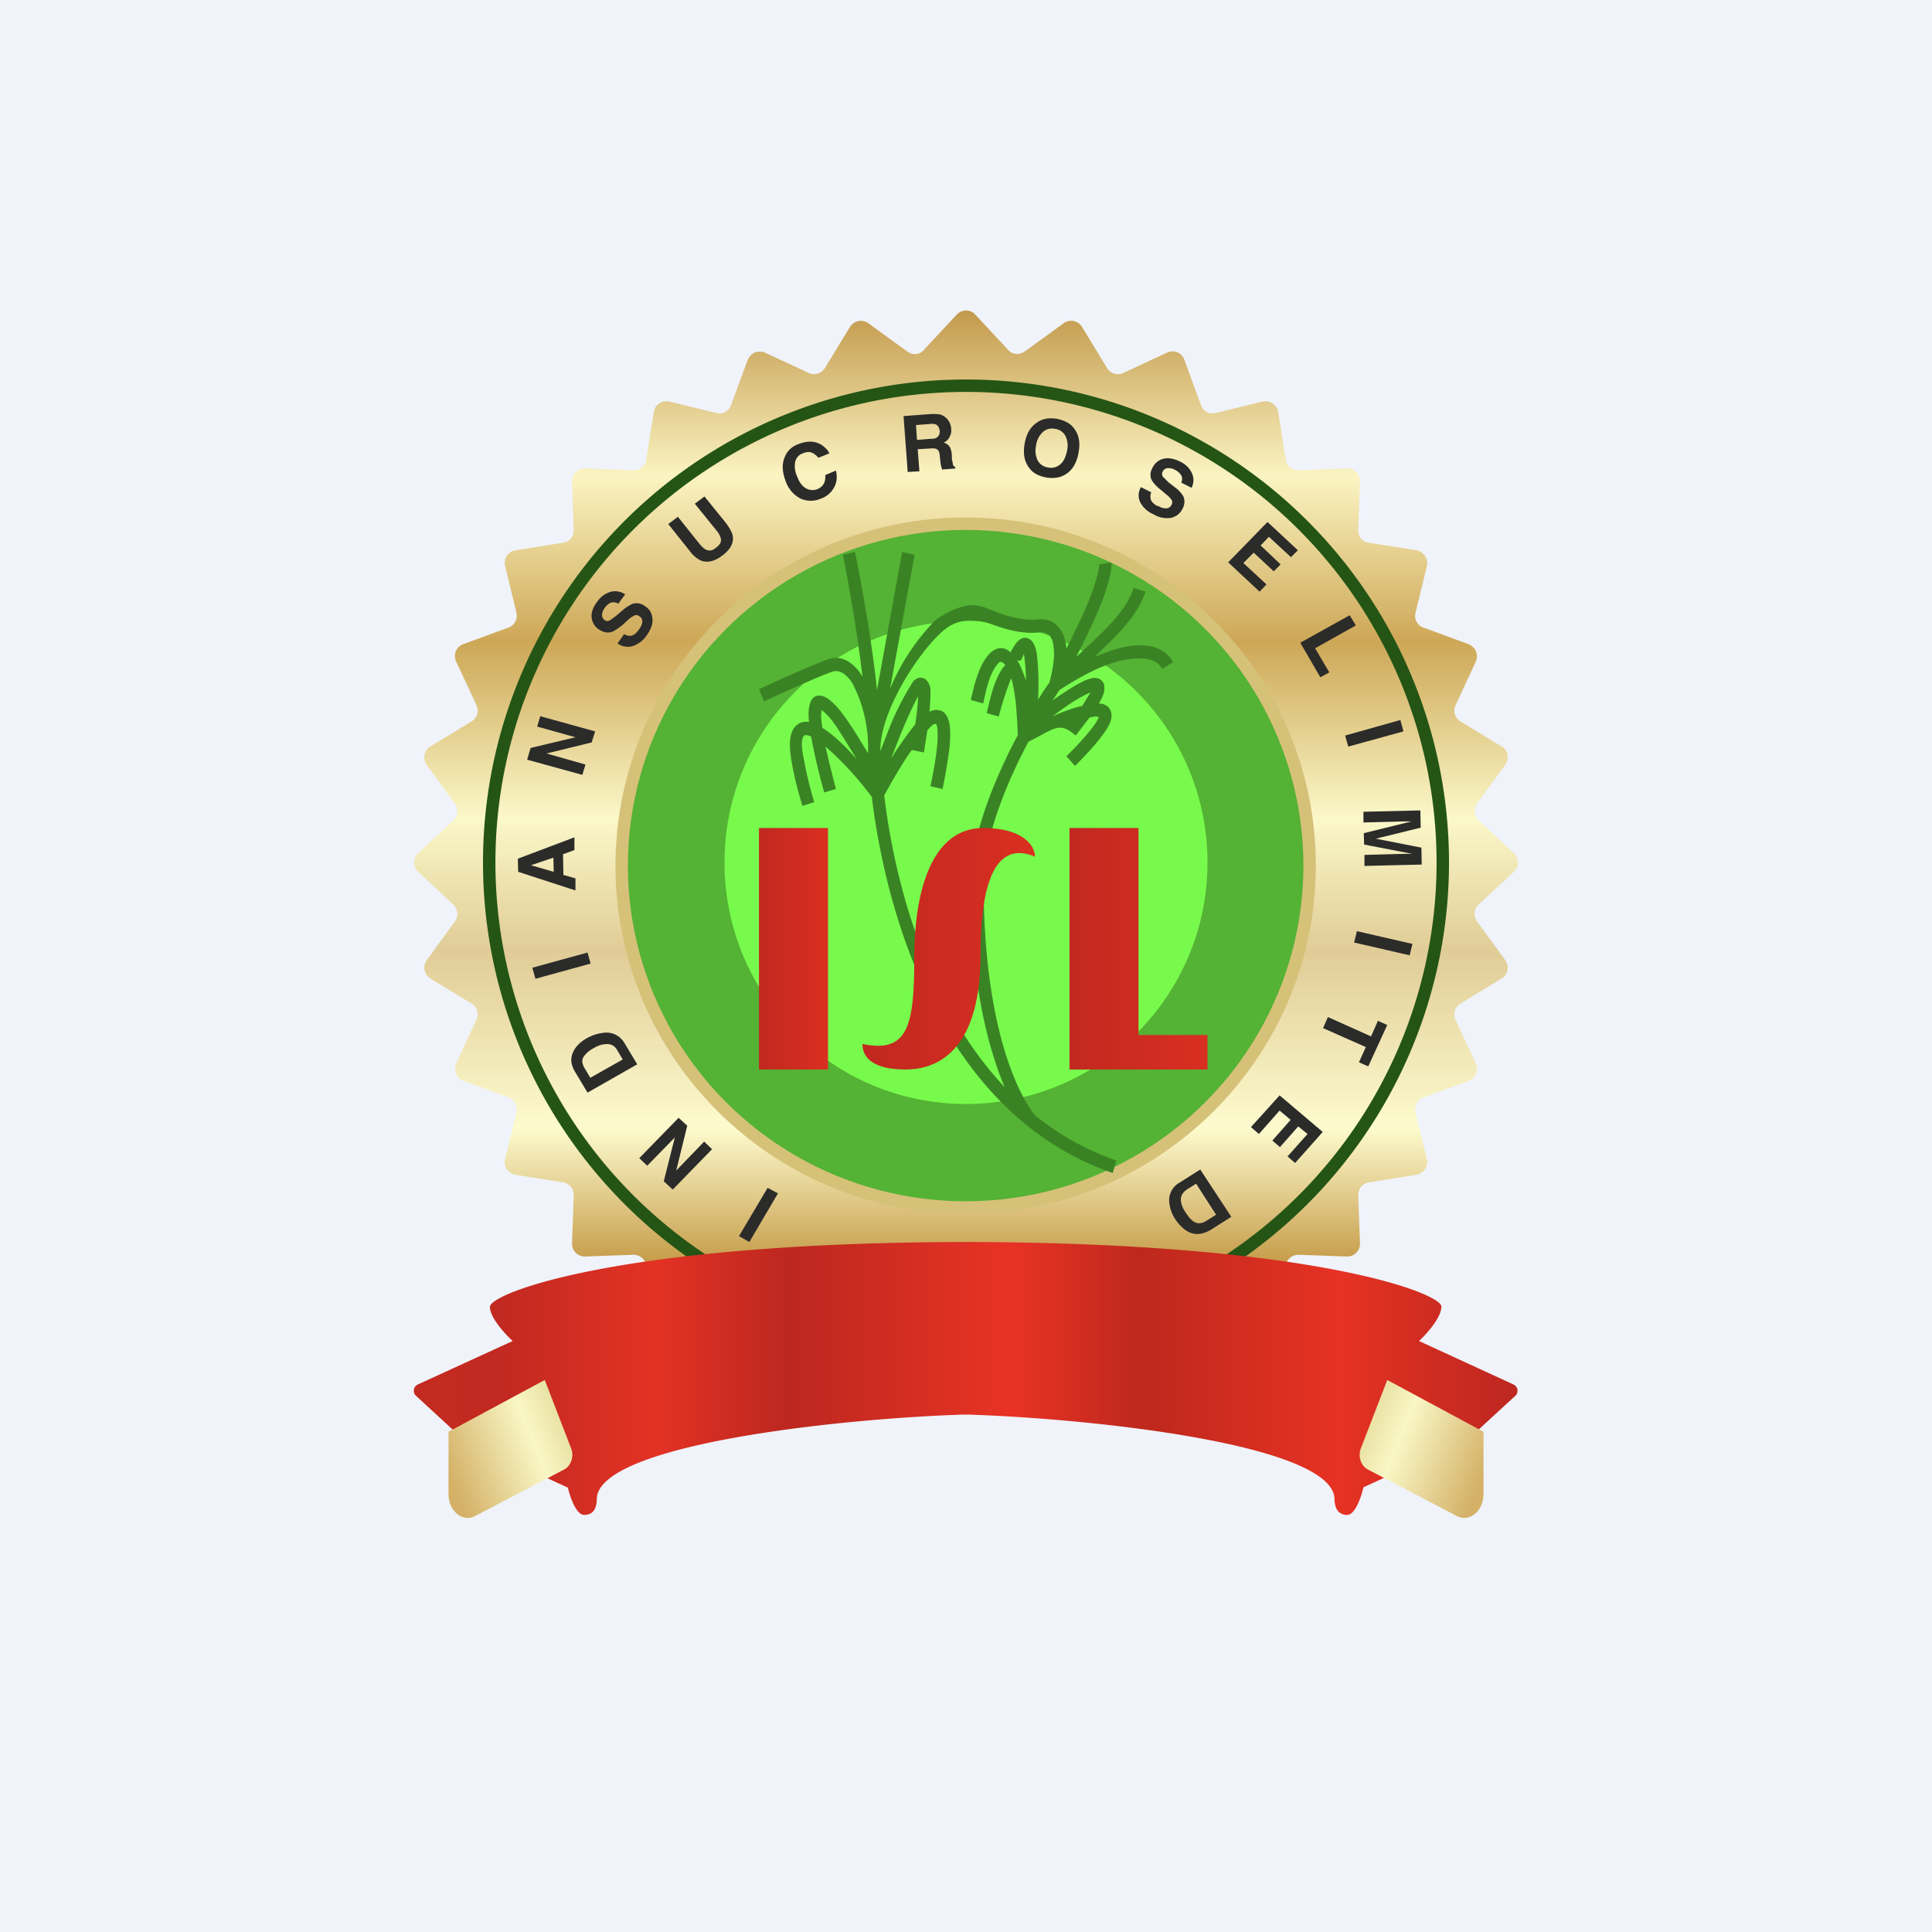 <!-- by TradingView --><svg width="56" height="56" viewBox="0 0 56 56" xmlns="http://www.w3.org/2000/svg"><path fill="#F0F3FA" d="M0 0h56v56H0z"/><path d="M27.73 9.12c.15-.16.4-.16.54 0l.95 1.02c.12.14.33.16.48.05l1.13-.82a.37.37 0 0 1 .53.1l.73 1.2c.1.16.3.22.47.14l1.27-.59c.2-.09.42 0 .5.21l.48 1.31c.06.18.25.28.43.23l1.36-.33c.2-.05.41.1.45.3l.22 1.38c.02.19.19.32.37.31l1.4-.05c.21-.01.39.17.38.38l-.05 1.4c-.01.18.12.35.3.37l1.39.22c.2.04.35.24.3.45l-.33 1.36c-.05.18.05.37.23.43l1.3.48c.21.08.3.3.22.5l-.59 1.27a.37.37 0 0 0 .14.47l1.2.73c.18.1.23.35.1.53l-.82 1.13a.37.37 0 0 0 .05.48l1.02.95c.16.15.16.4 0 .54l-1.02.95a.37.37 0 0 0-.05.48l.82 1.13c.13.18.08.42-.1.53l-1.2.73c-.16.1-.22.3-.14.47l.59 1.27c.09.2 0 .42-.21.5l-1.31.48a.37.37 0 0 0-.23.43l.33 1.36c.05.2-.1.41-.3.45l-1.38.22a.37.37 0 0 0-.31.37l.05 1.4c.01.21-.17.39-.38.38l-1.4-.05a.37.37 0 0 0-.37.3l-.22 1.39a.37.37 0 0 1-.45.3l-1.36-.33a.37.37 0 0 0-.43.23l-.48 1.3c-.08.21-.3.3-.5.22l-1.27-.59a.37.37 0 0 0-.47.14l-.73 1.2a.37.37 0 0 1-.53.1l-1.13-.82a.37.37 0 0 0-.48.05l-.95 1.02a.37.37 0 0 1-.54 0l-.95-1.02a.37.37 0 0 0-.48-.05l-1.13.82a.37.37 0 0 1-.53-.1l-.73-1.2a.37.37 0 0 0-.47-.14l-1.27.59c-.2.09-.42 0-.5-.21l-.48-1.31a.37.37 0 0 0-.43-.23l-1.36.33a.37.37 0 0 1-.45-.3l-.22-1.38a.37.37 0 0 0-.37-.31l-1.4.05a.37.37 0 0 1-.38-.38l.05-1.4a.37.37 0 0 0-.3-.37l-1.39-.22a.37.37 0 0 1-.3-.45l.33-1.36a.37.37 0 0 0-.23-.43l-1.3-.48a.37.37 0 0 1-.22-.5l.59-1.27a.37.37 0 0 0-.14-.47l-1.2-.73a.37.37 0 0 1-.1-.53l.82-1.13a.37.37 0 0 0-.05-.48l-1.02-.95a.37.37 0 0 1 0-.54l1.02-.95a.37.37 0 0 0 .05-.48l-.82-1.13a.37.37 0 0 1 .1-.53l1.2-.73c.16-.1.22-.3.14-.47l-.59-1.27c-.09-.2 0-.42.21-.5l1.31-.48a.37.37 0 0 0 .23-.43l-.33-1.36a.37.37 0 0 1 .3-.45l1.38-.22c.19-.02.32-.19.31-.37l-.05-1.4c-.01-.21.17-.39.38-.38l1.4.05c.18.01.35-.12.37-.3l.22-1.39a.37.37 0 0 1 .45-.3l1.36.33c.18.05.37-.05.43-.23l.48-1.3c.08-.21.3-.3.5-.22l1.27.59c.17.08.37.02.47-.14l.73-1.2a.37.37 0 0 1 .53-.1l1.13.82c.15.11.36.1.48-.05l.95-1.02Z" fill="url(#a)"/><path fill-rule="evenodd" d="M28 39a14 14 0 1 0 0-28 14 14 0 0 0 0 28Zm0-.36a13.64 13.64 0 1 0 0-27.28 13.64 13.64 0 0 0 0 27.28Z" fill="#255515"/><path d="M27.99 35.18c5.6 0 10.15-4.52 10.15-10.09S33.6 15 27.99 15c-5.6 0-10.15 4.52-10.15 10.1 0 5.56 4.55 10.08 10.15 10.08Zm0-.54c5.3 0 9.6-4.27 9.6-9.55 0-5.27-4.3-9.55-9.6-9.55s-9.6 4.28-9.6 9.55c0 5.28 4.3 9.55 9.6 9.55Z" fill="#D6C179"/><ellipse cx="27.99" cy="25.09" rx="9.79" ry="9.73" fill="#54B234"/><circle cx="28" cy="25" r="7" fill="#77FA4C"/><path d="m21.72 36-.3-.17.83-1.4.3.16-.83 1.41Zm-2.05-3.6.25.23-.32 1.3.81-.84.23.22-1.14 1.17-.26-.24.32-1.27-.8.82-.23-.22 1.14-1.17Zm-1.56-2.15.36.6-1.44.82-.36-.6a.85.85 0 0 1-.1-.24.53.53 0 0 1 .05-.35c.04-.09.1-.16.17-.23a1.27 1.27 0 0 1 .78-.32c.23 0 .42.11.54.32Zm-1.2.39c-.05.09-.04.2.04.33l.16.27.94-.53-.16-.27c-.08-.14-.2-.2-.38-.17-.1.01-.2.05-.3.11a.78.78 0 0 0-.3.26Zm-1.39-2.27-.09-.32 1.6-.44.09.32-1.6.44Zm.8-3.61.01.6.35.1v.35l-1.66-.54-.01-.38 1.64-.62v.37l-.33.12Zm-.28.1-.65.22.66.19-.01-.41Zm1.21-3.66-.1.32-1.31.32 1.13.32-.09.3-1.6-.44.1-.34 1.3-.31-1.11-.31.09-.3 1.59.44Zm1.26-2.94a.6.6 0 0 0 .1-.18c.02-.1 0-.17-.08-.22a.14.14 0 0 0-.14-.02.77.77 0 0 0-.2.14l-.13.12c-.13.11-.24.18-.31.21-.13.05-.26.02-.4-.07a.47.47 0 0 1-.2-.34c-.02-.14.04-.3.16-.46.1-.14.22-.23.37-.28a.5.5 0 0 1 .44.07l-.2.27a.24.24 0 0 0-.24-.02.43.43 0 0 0-.15.14.37.37 0 0 0-.08.2c0 .06.02.11.07.15.05.04.1.04.16.01l.18-.13.22-.19c.1-.08.19-.13.26-.16a.41.41 0 0 1 .37.08c.12.08.19.2.2.35.02.15-.04.3-.16.48a.8.8 0 0 1-.42.32.5.5 0 0 1-.43-.08l.19-.27c.06.04.12.05.17.05.09 0 .17-.06.25-.17Zm2.26-2.88-.63-.78.28-.21.63.78c.1.14.17.26.19.37.03.2-.07.39-.3.56-.22.17-.43.22-.62.15a.85.85 0 0 1-.32-.27l-.63-.79.28-.21.63.79c.07.08.13.14.18.16.1.05.2.03.3-.06.11-.08.16-.17.13-.27a.55.55 0 0 0-.12-.22Zm3.41-1.26a.67.67 0 0 1-.38.33.73.73 0 0 1-.6 0 .9.9 0 0 1-.43-.51c-.1-.27-.11-.5-.02-.7.07-.17.2-.3.4-.37.26-.1.48-.09.67.03.1.07.18.15.22.24l-.32.13a.47.47 0 0 0-.15-.13c-.08-.05-.18-.05-.3 0a.34.34 0 0 0-.22.24.7.7 0 0 0 .06.44c.06.17.15.28.26.34.1.05.21.06.32.02.11-.05.18-.12.21-.21a.5.5 0 0 0 .02-.2l.31-.13c.04.17.03.34-.05.48ZM26.96 13l-.36.02.05.64-.34.02-.12-1.62.8-.06c.12 0 .21 0 .28.02.06.02.12.06.16.1a.45.45 0 0 1 .14.3c.01.08 0 .16-.04.23a.33.33 0 0 1-.18.18c.08.02.13.06.17.11.04.06.06.14.07.25v.11l.03.15c0 .04.03.07.07.09v.04l-.38.03a.82.82 0 0 1-.05-.22l-.02-.16c0-.1-.03-.17-.07-.2-.04-.03-.11-.04-.21-.03Zm.18-.31c.07-.04.1-.1.1-.2-.02-.1-.05-.16-.12-.19a.38.38 0 0 0-.17-.01l-.4.03.03.43.39-.03c.08 0 .14-.01.17-.03Zm3.19 1.15c-.24-.04-.4-.14-.5-.28-.14-.18-.18-.42-.13-.7.05-.3.18-.5.37-.62.14-.1.33-.14.57-.1.23.05.4.14.5.29.13.17.18.4.12.7-.05.28-.17.49-.36.61-.15.1-.34.14-.57.1Zm.4-.38c.1-.08.16-.21.2-.4a.65.65 0 0 0-.05-.43.4.4 0 0 0-.3-.2.4.4 0 0 0-.35.09.65.65 0 0 0-.2.4.65.65 0 0 0 .05.43.4.4 0 0 0 .3.2.4.4 0 0 0 .35-.09Zm2.83 1.2c.07.04.13.07.19.07.1.02.17-.02.21-.1a.14.14 0 0 0 0-.14.76.76 0 0 0-.17-.17l-.14-.12a1.1 1.1 0 0 1-.26-.27c-.06-.11-.06-.24.02-.38a.48.48 0 0 1 .3-.25c.15-.04.31-.01.5.08.16.08.27.19.33.32.07.14.07.28 0 .44l-.3-.15c.04-.09.03-.17-.02-.24a.44.44 0 0 0-.16-.13.39.39 0 0 0-.22-.05.17.17 0 0 0-.14.1.14.14 0 0 0 .01.15l.16.16.23.18c.1.08.16.16.2.23.05.12.04.24-.03.37a.48.48 0 0 1-.33.25.74.74 0 0 1-.5-.1.79.79 0 0 1-.39-.35.47.47 0 0 1 .02-.44l.3.15a.33.33 0 0 0-.02.18c.01.08.09.16.2.22Zm3.36 1.9-.58-.54-.3.3.67.62-.2.21-.91-.85 1.14-1.17.88.82-.2.2-.64-.59-.24.25.58.55-.2.2Zm2.2 1.27.18.3-1.18.66.41.7-.26.14-.58-1 1.44-.8Zm1.47 3.04.09.33-1.6.44-.09-.32 1.6-.45Zm-1.07 2.97v-.31l1.65-.04.01.5-1.3.32 1.32.26.01.49-1.66.04v-.32l1.12-.03a11.56 11.56 0 0 1 .27 0l-1.4-.27-.01-.33 1.38-.34a11.43 11.43 0 0 0-.27 0l-1.12.03Zm1.42 3.52-.08.33-1.61-.37.08-.33 1.61.37Zm-1.28 3.55-.27-.12.2-.44-1.24-.55.14-.32 1.25.56.2-.45.27.12-.55 1.2Zm-2.78 2.15.53-.6-.32-.27-.6.68-.23-.2.83-.92 1.25 1.06-.8.9-.22-.19.58-.65-.27-.22-.53.6-.22-.19Zm-2.69 1.22.6-.38.9 1.37-.6.38a.89.89 0 0 1-.24.1.56.56 0 0 1-.35-.02.74.74 0 0 1-.24-.16 1.26 1.26 0 0 1-.18-.21 1.07 1.07 0 0 1-.19-.53.58.58 0 0 1 .3-.55Zm.45 1.15c.1.05.21.03.34-.05l.27-.17-.58-.9-.27.17c-.14.1-.2.22-.16.39.02.09.06.18.13.28.09.14.18.24.27.28Z" fill="#2B2B2A"/><path fill-rule="evenodd" d="M25 19.6a48.62 48.62 0 0 0-.57-3.52l.35-.08c.18.86.49 2.55.64 4l.73-4 .36.08-.71 3.88a6.26 6.26 0 0 1 1.28-1.95c.21-.19.76-.47 1.1-.47.24 0 .47.11.7.2.36.13.78.26 1.23.21.5-.04.77.38.8.85.35-.72.76-1.48.93-2.27.02-.1.02-.15.01-.17l.36-.06c.02.1 0 .2-.02.31-.18.85-.62 1.66-.99 2.43.58-.56 1.4-1.21 1.66-2l.34.11c-.24.76-.93 1.35-1.47 1.89.48-.2 1.02-.39 1.54-.32.3.04.57.18.73.47l-.31.2c-.1-.17-.25-.26-.47-.29-.85-.11-1.82.46-2.51.9l-.2.3.2-.14c.32-.21.62-.4.83-.47a.68.68 0 0 1 .17-.04c.15-.01.3.09.3.26.02.17-.08.34-.16.48l.1.01c.06.02.13.05.18.1.12.14.1.32.04.46-.06.14-.17.3-.33.5s-.39.45-.68.74l-.25-.28a9 9 0 0 0 .65-.7c.16-.19.24-.32.28-.41.03-.08-.23-.02-.26-.01l-.4.52c-.49-.42-.6-.2-1.37.18-.67 1.26-1.3 2.83-1.3 4.1 0 2.05.25 3.6.57 4.72.32 1.1.7 1.75.93 2.02.68.54 1.46.99 2.35 1.3l-.11.36a8.22 8.22 0 0 1-2.47-1.37c-3.14-2.52-4.2-6.98-4.51-9.53a9.54 9.54 0 0 0-1.34-1.46c.07.33.17.73.3 1.23l-.34.1a18.4 18.4 0 0 1-.38-1.62h-.01c-.11-.06-.16-.04-.17-.04-.17.08-.04.67-.01.79.05.3.14.67.28 1.15l-.34.11a10.4 10.4 0 0 1-.3-1.2c-.06-.34-.18-1 .22-1.2a.44.44 0 0 1 .27-.03c-.03-.27-.04-.84.37-.76a.5.5 0 0 1 .2.1c.3.22.53.6.74.91l.4.65a4.05 4.05 0 0 0-.45-2.02c-.21-.33-.43-.4-.59-.34-.42.15-1.49.63-1.97.86l-.15-.35c.48-.23 1.56-.71 2-.87.39-.14.75.09 1 .5Zm.52 2.17.27-.7a8.13 8.13 0 0 1 .68-1.32c.22-.23.46-.06.5.22 0 .15 0 .37-.03.66a.4.4 0 0 1 .3-.04c.17.04.25.22.28.39.03.17.03.4 0 .71-.04.3-.1.7-.2 1.18l-.35-.08c.1-.48.16-.85.19-1.14.03-.3.02-.49 0-.6-.03-.18-.22.05-.28.12l-.1.64-.35-.07-.09.12c-.24.37-.5.8-.71 1.2.27 2.27 1.15 5.97 3.49 8.45-.13-.3-.26-.67-.38-1.08-.34-1.15-.6-2.75-.6-4.83 0-1.37.69-3.03 1.36-4.29-.01-.31-.03-.66-.06-.97-.04-.3-.08-.54-.13-.68a9 9 0 0 0-.36 1.11l-.35-.1c.1-.41.2-.91.44-1.27a.58.58 0 0 1 .1-.12c-.06-.07-.13-.14-.2-.06-.27.3-.36.8-.44 1.17l-.36-.1c.1-.43.22-.99.53-1.33.1-.11.24-.19.39-.17.09.01.17.06.23.12.06-.12.12-.2.17-.28.06-.07.18-.18.33-.13.22.08.26.4.28.6a9 9 0 0 1 .02 1.18c.12-.2.23-.36.33-.5.08-.3.16-.7.12-1.01-.02-.26-.12-.46-.4-.44-.53.06-1.02-.1-1.38-.23-.5-.18-1.02-.18-1.44.2-.77.68-1.84 2.42-1.8 3.47Zm4.22-2.05a5.92 5.92 0 0 0-.06-.76c-.07.13-.07.24-.2.17.1.16.18.37.26.6Zm.77 1.04c.34-.25.7-.52 1.1-.69l-.24.39c-.3.07-.58.18-.86.3Zm-4.68 1.22a12.78 12.78 0 0 1 .7-.99c.05-.36.08-.63.08-.8-.13.23-.3.6-.48 1.03l-.3.76Zm-1 .02-.37-.6c-.18-.28-.38-.63-.65-.82l-.01.14c0 .1.01.22.04.38.37.23.69.57.99.9Z" fill="#3A8324"/><path d="M28.5 24c1.2 0 1.5.55 1.5.83-.67-.28-1.58-.19-1.58 2.85S26.92 31 26.25 31c-.67 0-1.25-.18-1.25-.74 1.33.28 1.5-.55 1.5-2.48 0-1.94.5-3.78 2-3.78Z" fill="url(#b)"/><path fill="url(#c)" d="M22 24h2v7h-2z"/><path d="M33 24h-2v7h4v-1h-2v-6Z" fill="url(#d)"/><path d="M27.85 36c-9.96.03-13.65 1.49-13.65 1.88 0 .31.44.79.66.99l-2.75 1.26a.2.2 0 0 0-.05.33l1.38 1.27 3.02 1.39c.06.26.24.79.47.79.28 0 .37-.2.37-.5.15-1.56 7.1-2.3 10.69-2.41 3.6.11 10.54.85 10.69 2.41 0 .3.1.5.37.5.23 0 .41-.53.47-.8l3.02-1.38 1.38-1.27a.2.2 0 0 0-.05-.33l-2.74-1.26c.22-.2.65-.68.65-1 0-.38-3.7-1.84-13.65-1.87h-.28Z" fill="url(#e)"/><path d="M42.22 43.94c.37.2.78-.14.78-.63V41.5L40.21 40l-.76 1.97c-.1.24 0 .52.19.62l2.58 1.35Z" fill="url(#f)"/><path d="M13.78 43.94c-.37.2-.78-.14-.78-.63V41.5L15.79 40l.76 1.97c.1.24 0 .52-.19.62l-2.58 1.35Z" fill="url(#g)"/><defs><linearGradient id="a" x1="28" y1="9" x2="28" y2="41" gradientUnits="userSpaceOnUse"><stop stop-color="#C39A4C"/><stop offset=".15" stop-color="#FBF4C2"/><stop offset=".3" stop-color="#CDA756"/><stop offset=".46" stop-color="#FBF8C9"/><stop offset=".58" stop-color="#E0CC96"/><stop offset=".74" stop-color="#FDFBCE"/><stop offset=".86" stop-color="#C79E4C"/><stop offset="1" stop-color="#737373"/></linearGradient><linearGradient id="b" x1="30" y1="27.5" x2="25" y2="27.5" gradientUnits="userSpaceOnUse"><stop stop-color="#DA2F21"/><stop offset="1" stop-color="#C12820"/></linearGradient><linearGradient id="c" x1="24" y1="27.5" x2="22" y2="27.5" gradientUnits="userSpaceOnUse"><stop stop-color="#DA2F21"/><stop offset="1" stop-color="#C12820"/></linearGradient><linearGradient id="d" x1="35.16" y1="27.28" x2="30.75" y2="27.28" gradientUnits="userSpaceOnUse"><stop stop-color="#DA2F21"/><stop offset="1" stop-color="#C12820"/></linearGradient><linearGradient id="e" x1="12" y1="39.95" x2="43.98" y2="39.95" gradientUnits="userSpaceOnUse"><stop stop-color="#C32A20"/><stop offset=".08" stop-color="#C22920"/><stop offset=".22" stop-color="#E33224"/><stop offset=".34" stop-color="#BC271F"/><stop offset=".54" stop-color="#E83324"/><stop offset=".66" stop-color="#BE281D"/><stop offset=".84" stop-color="#E63223"/><stop offset=".91" stop-color="#D22D21"/><stop offset="1" stop-color="#BD2720"/></linearGradient><linearGradient id="f" x1="39.78" y1="40.92" x2="43.18" y2="42.29" gradientUnits="userSpaceOnUse"><stop stop-color="#E9E1A3"/><stop offset=".28" stop-color="#F9F7C6"/><stop offset="1" stop-color="#D4B167"/></linearGradient><linearGradient id="g" x1="16.22" y1="40.92" x2="12.82" y2="42.29" gradientUnits="userSpaceOnUse"><stop stop-color="#E9E1A3"/><stop offset=".28" stop-color="#F9F7C6"/><stop offset="1" stop-color="#D4B167"/></linearGradient></defs></svg>